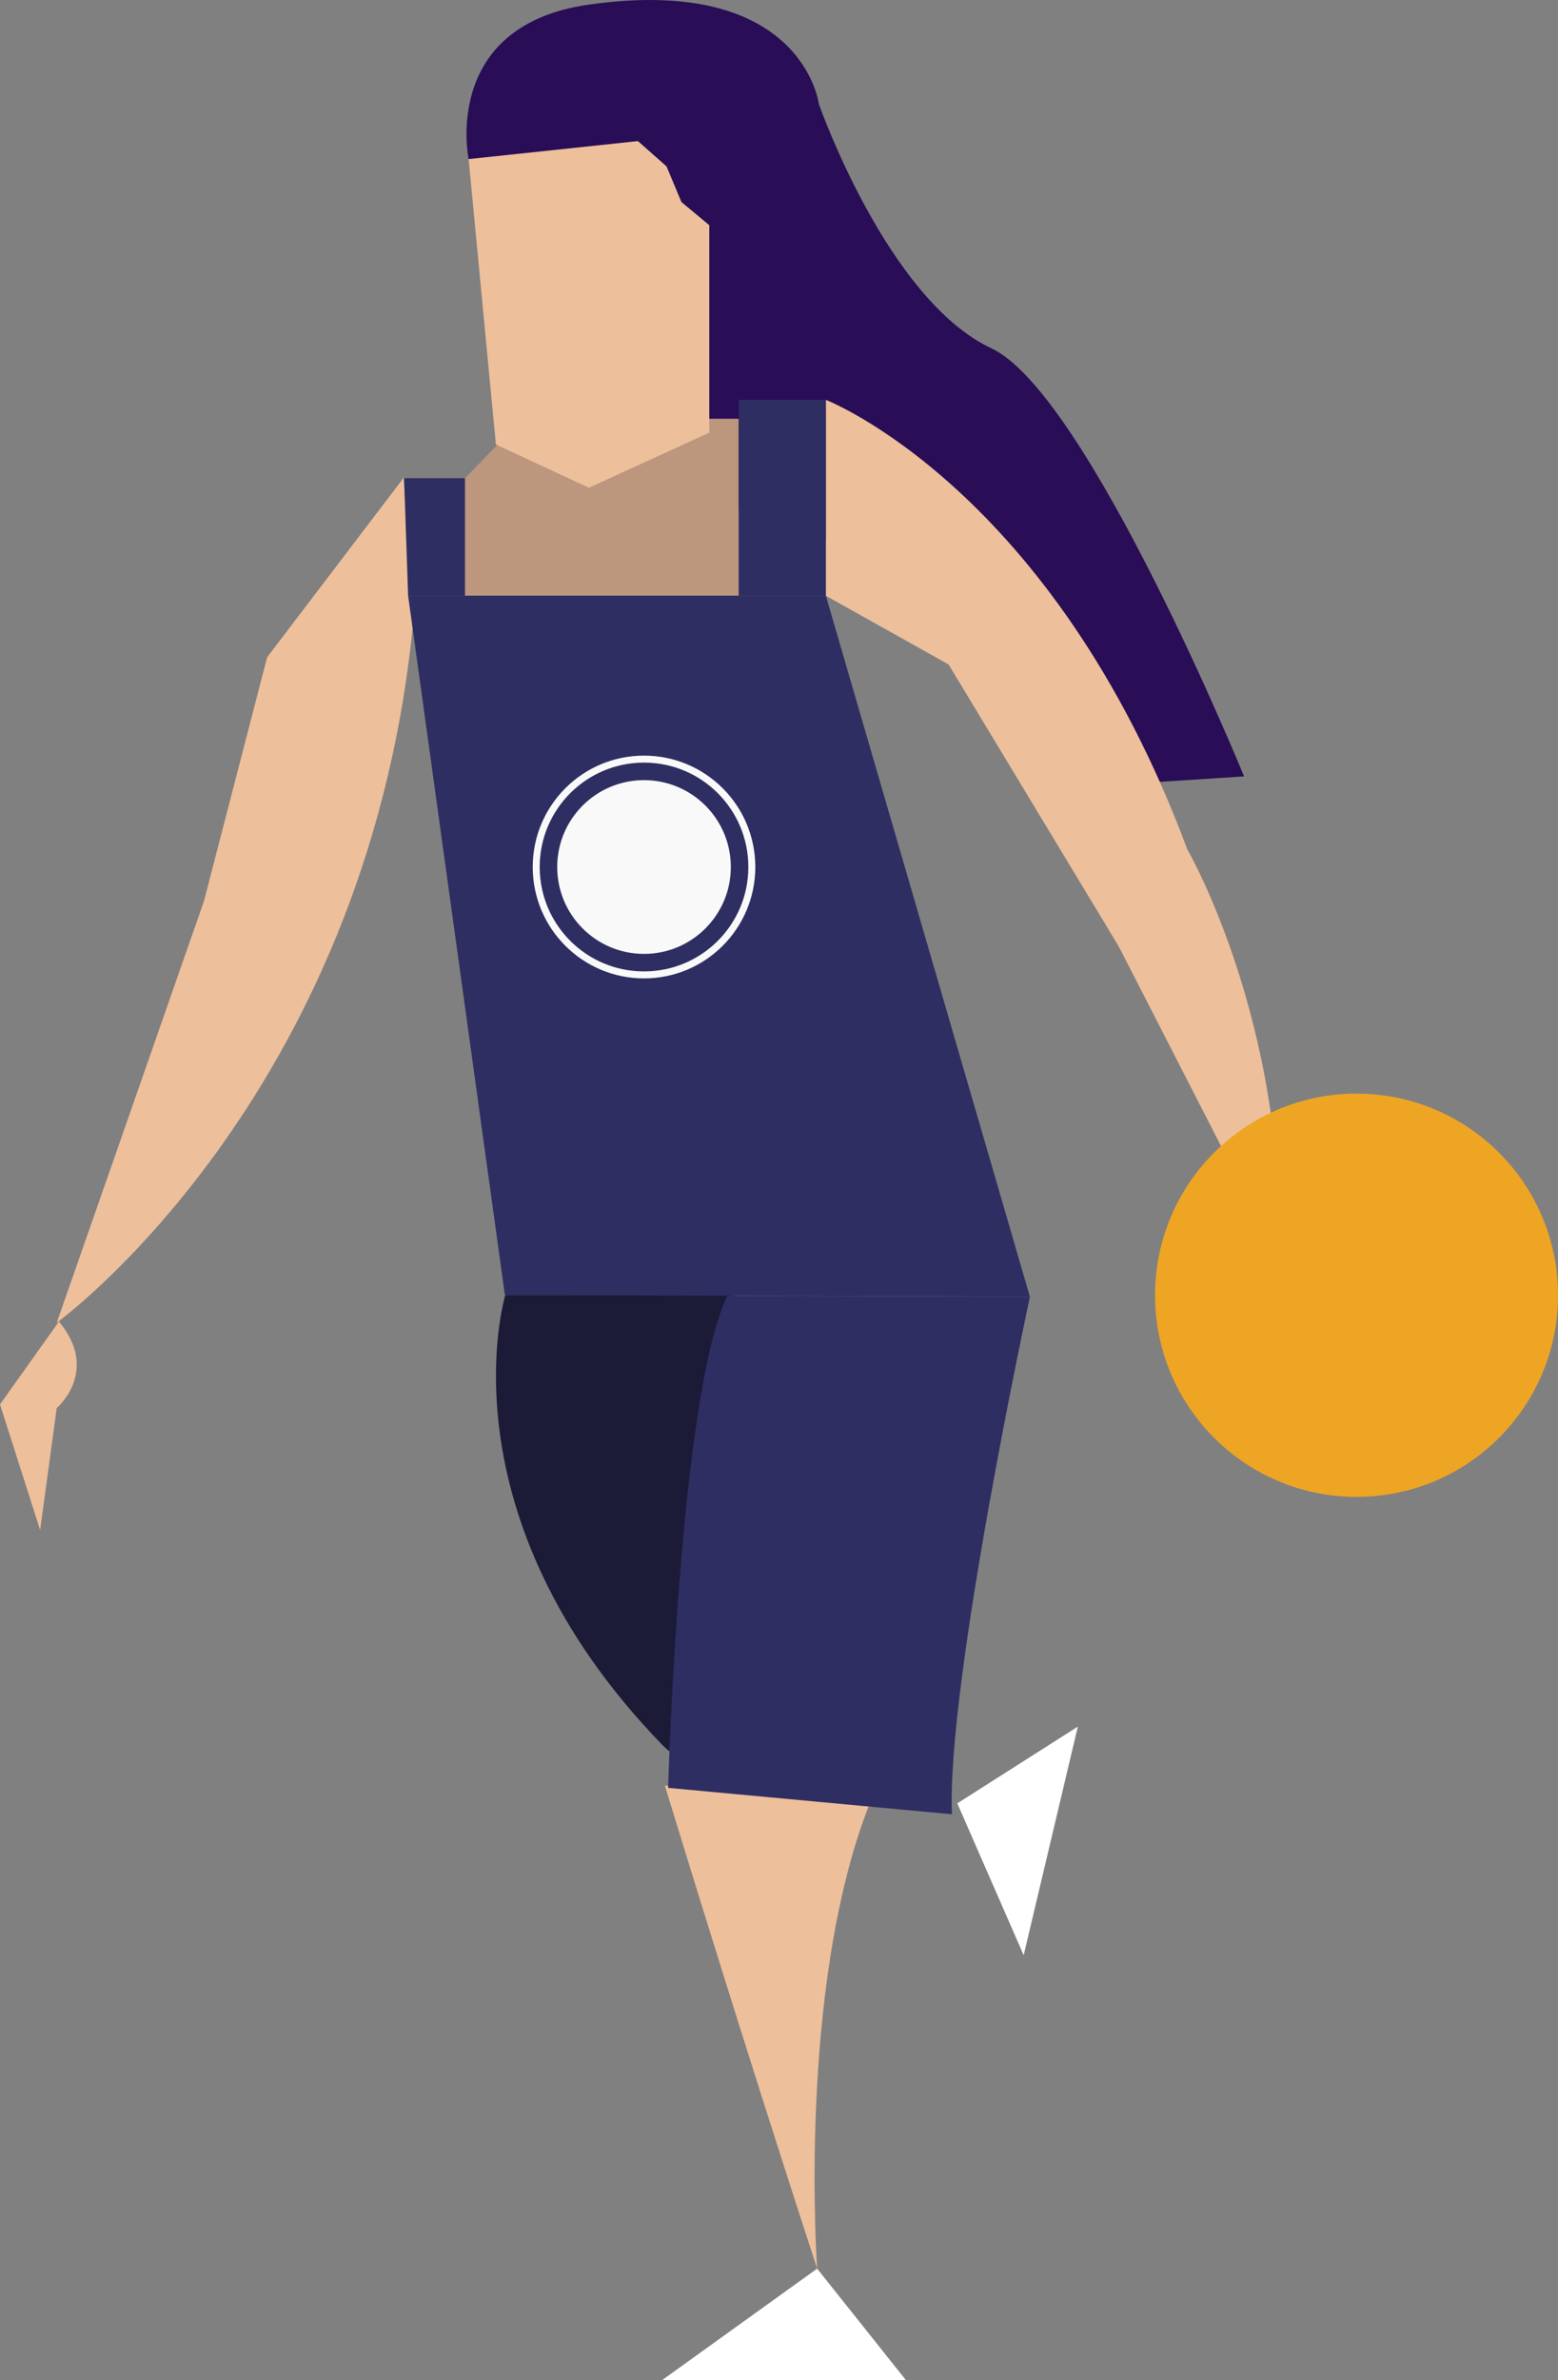 <svg xmlns="http://www.w3.org/2000/svg" viewBox="0 0 447.26 682.78"><rect x="0" y="0" width="447.26" height="682.78" fill="#808080" stroke="none"/><defs><style>.cls-1{fill:#290d56;}.cls-2{fill:#edbf9b;}.cls-3{fill:#bc967d;}.cls-4{fill:#eea524;}.cls-5{fill:#1b1b38;}.cls-6{fill:#fff;}.cls-7{fill:#2e2e62;}.cls-8{fill:#f9f9f9;}.cls-9{fill:none;stroke:#f9f9f9;stroke-miterlimit:10;stroke-width:2px;}</style></defs><title>BB female</title><g id="Layer_2" data-name="Layer 2"><g id="Layer_1-2" data-name="Layer 1"><g id="BB_female" data-name="BB female"><g id="Ill"><path class="cls-1" d="M134.53,45.63S126.47,7.35,169.07,1.32c61.43-8.7,66,28.52,66,28.52s19.59,56.07,49.56,70.09c27.56,12.89,72.51,122.78,72.51,122.78l-44.95,2.9-57.53-64.42-69.78-24.52Z"/><g id="Body"><path class="cls-2" d="M190.87,512.19s21.25,69.9,43.71,138.55c0,0-5.74-80,14.83-132.73Z"/><polygon class="cls-3" points="133.48 137.17 150.03 120.11 212.07 120.11 212.07 170.88 133.48 170.88 133.48 137.17"/><g id="Arms"><path class="cls-2" d="M115.91,137,76.69,188.52l-18.15,70L16.28,379.43s88.37-64,102.17-199.26Z"/><g id="Arm_1" data-name="Arm 1"><path class="cls-2" d="M237.08,114.7s65.15,25.21,103.79,129c0,0,28.36,48.77,26.42,117.73l-46.16-90-48.82-80.83-35.23-19.71Z"/><path class="cls-2" d="M16.92,379.08,0,402.85l11.52,36.06,4.76-35S28.8,393.31,16.92,379.08Z"/></g></g></g><circle class="cls-4" cx="389.43" cy="371.54" r="57.84"/><g id="kit"><path class="cls-5" d="M145.07,371.44S125.83,434.31,190.2,500.6c26.44,27.23,16.51-129.9,20.8-129.16Z"/><polygon class="cls-6" points="234.58 650.75 190.01 682.78 260.1 682.78 234.58 650.75"/><path class="cls-7" d="M295.66,372s-24,111-22.38,148.42l-81.48-7.58s3.17-112.61,17-141.15Z"/><polygon class="cls-7" points="295.66 371.97 237.08 170.88 117.16 170.88 144.93 371.44 295.66 371.97"/><polygon class="cls-7" points="116 137.17 133.48 137.17 133.48 170.88 117.16 170.88 116 137.17"/><rect class="cls-7" x="212.07" y="114.7" width="25.01" height="56.17"/><polygon class="cls-6" points="274.82 517.29 309.42 495.27 293.87 560.86 274.82 517.29"/><circle class="cls-8" cx="184.88" cy="248.7" r="24.92"/></g><g id="head"><polygon class="cls-2" points="203.62 124.1 203.62 64.6 195.62 57.95 191.34 47.72 183.13 40.47 134.53 45.63 142.36 127.51 169.07 139.91 203.62 124.1"/></g></g><circle class="cls-9" cx="184.88" cy="248.7" r="30.95"/></g></g></g></svg>